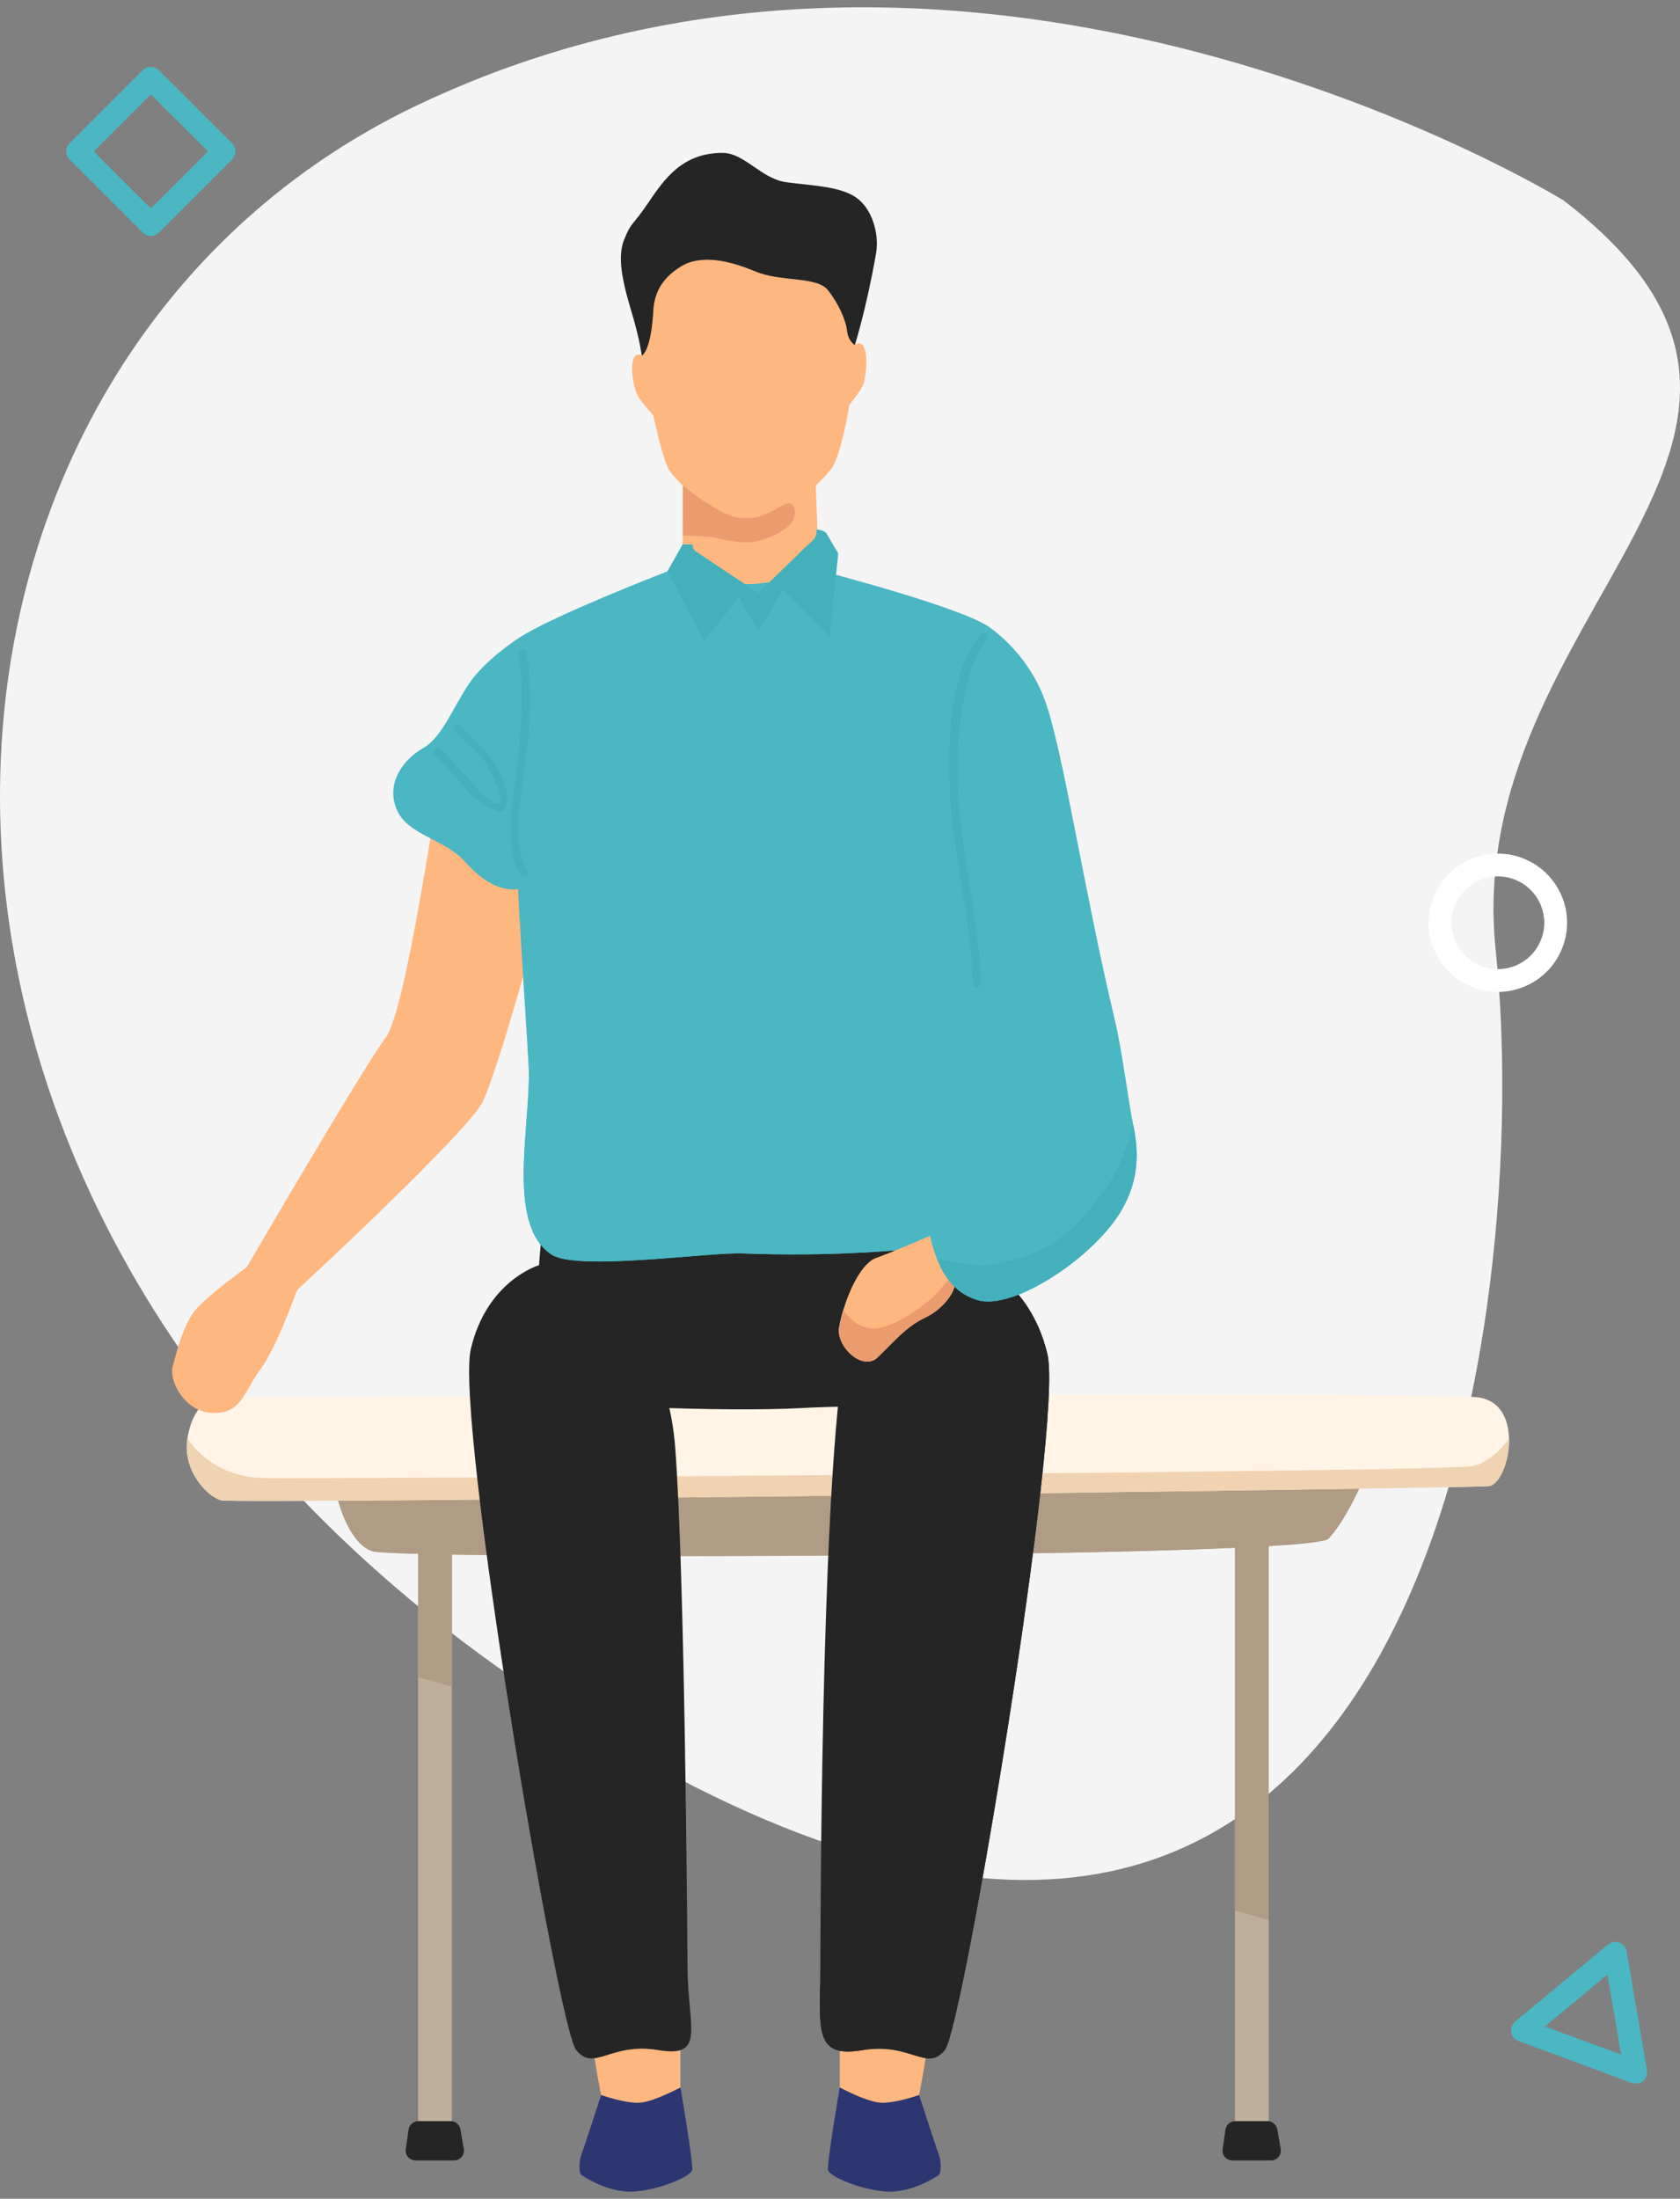 <svg width="162" height="212" viewBox="0 0 162 212" fill="none" xmlns="http://www.w3.org/2000/svg">
<rect x="0" y="0" width="162" height="212" fill="#808080" stroke="none"/>
<path fill-rule="evenodd" clip-rule="evenodd" d="M150.762 19.321C150.762 19.321 94.191 -15.542 40.233 10.147C-13.725 35.837 -19.268 122.331 59.87 168.402C139.008 214.473 147.714 124.5 144.233 91.686C140.752 58.872 180.787 42.356 150.762 19.321Z" fill="#F4F4F4"/>
<path d="M144.435 95.641C143.115 95.641 141.824 95.249 140.725 94.517C139.627 93.784 138.771 92.742 138.266 91.523C137.761 90.305 137.628 88.964 137.886 87.67C138.144 86.376 138.78 85.188 139.714 84.255C140.647 83.322 141.837 82.687 143.133 82.43C144.428 82.172 145.77 82.305 146.991 82.809C148.211 83.314 149.254 84.169 149.987 85.266C150.721 86.363 151.113 87.652 151.113 88.971C151.11 90.739 150.406 92.434 149.154 93.685C147.903 94.935 146.205 95.638 144.435 95.641ZM144.435 84.5C143.55 84.501 142.685 84.763 141.949 85.254C141.213 85.746 140.639 86.444 140.301 87.261C139.962 88.078 139.874 88.977 140.046 89.844C140.219 90.711 140.646 91.508 141.272 92.133C141.898 92.758 142.695 93.184 143.563 93.356C144.432 93.528 145.332 93.44 146.149 93.102C146.967 92.763 147.666 92.19 148.158 91.455C148.65 90.72 148.912 89.855 148.912 88.971C148.911 87.786 148.439 86.649 147.6 85.811C146.76 84.972 145.622 84.501 144.435 84.5Z" fill="white"/>
<g clip-path="url(#clip0_350_2052)">
<path d="M55.947 59.964C55.947 59.964 44.557 65.531 43.125 71.635C42.13 75.871 39.242 97.381 37.157 100.106C35.073 102.832 23.792 122.185 23.792 122.185C22.231 123.754 23.096 127.488 23.617 127.877C24.137 128.266 27.045 125.703 28.087 124.862C29.129 124.02 45.39 108.835 46.561 106.205C48.612 101.599 52.778 85.57 52.778 85.57L55.947 59.964Z" fill="#FFB780"/>
<path d="M131.091 143.476C131.091 143.476 129.583 146.824 128.099 148.358C127.839 148.63 125.732 148.877 122.342 149.074C121.357 149.128 120.273 149.183 119.089 149.237C100.974 150.048 60.532 150.188 43.58 149.886C42.37 149.862 41.276 149.839 40.328 149.816C37.797 149.753 36.227 149.668 35.93 149.574C33.459 148.796 32.446 144.061 32.446 144.061L131.091 143.476Z" fill="#BFAE99"/>
<path d="M122.342 147.386H119.084V206.692H122.342V147.386Z" fill="#BFAE99"/>
<path d="M122.553 208.311H118.842C118.705 208.311 118.569 208.282 118.444 208.225C118.319 208.168 118.208 208.085 118.118 207.981C118.029 207.878 117.962 207.756 117.924 207.625C117.885 207.493 117.875 207.355 117.895 207.22L118.171 205.333C118.204 205.106 118.318 204.898 118.492 204.748C118.666 204.598 118.888 204.516 119.118 204.516H122.221C122.446 204.516 122.664 204.595 122.837 204.739C123.009 204.883 123.125 205.083 123.164 205.304L123.496 207.192C123.52 207.33 123.514 207.47 123.478 207.605C123.441 207.739 123.376 207.864 123.286 207.971C123.196 208.078 123.084 208.163 122.957 208.222C122.831 208.281 122.693 208.311 122.553 208.311Z" fill="#252525"/>
<path d="M43.576 147.386H40.318V206.692H43.576V147.386Z" fill="#BFAE99"/>
<path d="M43.784 208.311H40.074C39.937 208.311 39.801 208.282 39.676 208.225C39.551 208.168 39.44 208.085 39.35 207.981C39.26 207.878 39.193 207.756 39.154 207.625C39.116 207.493 39.106 207.355 39.126 207.22L39.401 205.333C39.434 205.106 39.548 204.899 39.722 204.749C39.896 204.599 40.118 204.516 40.348 204.516H43.453C43.678 204.516 43.895 204.595 44.068 204.739C44.24 204.883 44.356 205.083 44.395 205.304L44.726 207.192C44.75 207.329 44.744 207.47 44.708 207.604C44.672 207.739 44.606 207.864 44.517 207.97C44.427 208.077 44.315 208.163 44.188 208.222C44.062 208.281 43.924 208.311 43.784 208.311Z" fill="#252525"/>
<path d="M131.091 143.476C131.091 143.476 129.583 146.824 128.099 148.358C127.839 148.63 125.732 148.877 122.342 149.074V185.131L119.089 184.206V149.244C100.974 150.054 60.532 150.194 43.58 149.892V162.63L40.328 161.704V149.822C37.797 149.76 36.227 149.674 35.93 149.581C33.459 148.803 32.446 144.067 32.446 144.067L131.091 143.476Z" fill="#B09B84"/>
<path d="M145.511 138.695C145.574 140.892 144.601 143.196 143.527 143.297C141.512 143.492 22.733 145.049 21.327 144.66C19.921 144.271 17.577 141.732 18.074 138.687C18.769 134.476 21.327 134.732 21.327 134.732C21.929 134.732 137.887 134.149 142.52 134.732C144.663 135.005 145.464 136.811 145.511 138.695Z" fill="#FFF4E6"/>
<path d="M145.511 138.695C145.574 140.892 144.601 143.196 143.527 143.297C141.512 143.492 22.733 145.049 21.327 144.66C19.921 144.271 17.577 141.732 18.074 138.687C18.074 138.687 20.199 142.418 25.472 142.519C30.745 142.62 139.914 141.934 142.062 141.352C144.13 140.791 145.41 138.851 145.511 138.695Z" fill="#F0D3B2"/>
<path d="M89.567 196.597C89.567 196.597 88.689 202.144 88.397 202.924C88.104 203.703 84.884 207.081 83.713 206.413C82.542 205.745 80.981 202.144 80.981 202.144V195.429L89.567 196.597Z" fill="#FFB780"/>
<path d="M80.974 201.269C80.974 201.269 83.416 202.583 84.784 202.729C86.151 202.876 88.624 201.999 88.624 201.999C88.624 201.999 90.349 207.303 90.544 207.789C90.74 208.275 90.789 209.493 90.544 209.687C90.3 209.882 87.812 211.536 85.272 211.294C82.731 211.051 79.999 209.834 79.852 209.249C79.705 208.664 80.974 201.269 80.974 201.269Z" fill="#2C3670"/>
<path d="M57.022 196.597C57.022 196.597 57.901 202.144 58.193 202.924C58.484 203.703 61.706 207.081 62.876 206.413C64.047 205.745 65.609 202.144 65.609 202.144V195.429L57.022 196.597Z" fill="#FFB780"/>
<path d="M52.212 119.222C52.212 119.222 50.818 133.574 52.212 134.574C53.607 135.574 70.296 136.157 77.183 135.768C84.071 135.379 93.836 135.89 94.814 134.472C95.793 133.053 94.814 117.272 94.814 117.272C94.814 117.272 74.816 110.848 72.219 110.848C69.622 110.848 52.212 119.222 52.212 119.222Z" fill="#252525"/>
<path d="M78.552 43.975L79.093 57.777C79.093 57.777 71.627 62.964 71.316 63.05C71.005 63.137 65.216 59.204 65.112 58.426C65.069 58.092 65.844 54.735 65.844 51.643C65.844 49.698 65.853 47.65 65.861 46.053V46.045C65.87 44.333 65.879 43.141 65.879 43.141L78.552 43.975Z" fill="#FFB780"/>
<path d="M82.046 34.158C82.046 34.158 82.229 32.955 82.945 33.113C83.662 33.272 83.669 35.447 83.29 36.945C83.113 37.647 81.516 39.497 81.516 39.497L81.776 36.828L82.046 34.158Z" fill="#FFB780"/>
<path d="M80.016 23.221C80.016 23.221 82.488 29.663 82.436 33.65C82.383 37.638 81.135 43.99 80.151 45.223C79.168 46.456 74.837 50.891 72.318 50.929C69.947 50.964 65.191 46.39 64.565 45.387C63.474 43.644 61.9 34.545 61.529 32.114C61.158 29.682 62.149 23.123 67.904 21.152C73.658 19.181 80.016 23.221 80.016 23.221Z" fill="#FFB780"/>
<path d="M62.405 35.169C62.405 35.169 62.101 33.991 61.404 34.222C60.706 34.453 60.896 36.887 61.456 38.068C61.767 38.723 63.329 40.433 63.329 40.433L62.961 37.796L62.405 35.169Z" fill="#FFB780"/>
<path d="M76.231 50.531C75.6 51.239 73.473 52.446 71.563 52.282C69.653 52.119 69.436 51.822 67.854 51.729C67.059 51.674 66.368 51.651 65.849 51.643C65.849 49.698 65.849 48.426 65.862 46.83C65.862 46.83 69.025 49.436 70.952 49.854C72.636 50.218 73.845 49.666 75.384 48.763C76.923 47.861 76.858 49.814 76.231 50.531Z" fill="#EB9C6F"/>
<path d="M51.975 121.991C51.975 121.991 46.966 123.441 45.404 130.058C43.842 136.675 53.802 195.526 55.559 197.668C57.317 199.81 58.872 196.89 63.465 197.668C68.059 198.446 66.358 195.526 66.3 189.888C66.267 186.531 66.056 152.143 65.111 139.604C63.977 124.526 51.975 121.991 51.975 121.991Z" fill="#252525"/>
<path d="M91.104 197.668C89.346 199.809 87.791 196.89 83.198 197.668C78.988 198.384 78.996 196.313 79.074 191.61C79.081 191.182 79.089 190.739 79.097 190.27C79.128 186.915 79.113 145.984 81.323 131.283C82.511 123.373 94.689 121.995 94.689 121.995C94.689 121.995 95.642 122.384 96.829 123.421C98.298 124.682 100.134 126.922 101 130.576C102.563 137.192 92.861 195.526 91.104 197.668Z" fill="#252525"/>
<path d="M91.104 197.668C89.346 199.809 87.791 196.89 83.198 197.668C78.988 198.384 78.996 196.313 79.074 191.61C80.574 192.405 82.807 193.44 84.464 193.517C87.196 193.647 89.033 192.091 90.197 188.46C91.361 184.829 97.602 149.818 98.263 143.9C98.924 137.982 99.174 132.829 98.263 130.018C97.352 127.206 94.545 124.233 94.545 124.233C95.288 123.911 96.053 123.641 96.833 123.424C98.302 124.684 100.138 126.925 101.004 130.579C102.563 137.192 92.861 195.526 91.104 197.668Z" fill="#252525"/>
<path d="M95.912 108.709C97.213 122.91 93.124 119.86 91.601 120.046C84.977 120.84 78.3 121.111 71.633 120.855C68.266 120.725 55.658 122.591 53.182 120.964C48.659 117.982 51.299 108.117 50.971 102.581C50.971 102.565 50.932 101.974 50.869 100.953C50.393 93.549 48.511 63.332 49.096 62.319C49.816 61.065 57.377 57.88 62.033 56.012C64.08 55.187 65.658 54.586 65.658 54.586C65.658 54.586 69.672 56.602 72.954 56.282C75.005 56.068 77.026 55.633 78.984 54.985C78.984 54.985 94.272 58.94 95.709 60.762C97.108 62.537 95.132 86.503 95.678 93.448C95.686 93.588 95.694 93.728 95.709 93.852C95.779 94.57 95.826 95.293 95.858 96.018C96.014 100.237 95.522 104.507 95.912 108.709Z" fill="#4AB7C3"/>
<path d="M65.615 201.269C65.615 201.269 63.174 202.583 61.807 202.729C60.44 202.876 57.967 201.999 57.967 201.999C57.967 201.999 56.241 207.303 56.046 207.789C55.851 208.275 55.802 209.493 56.046 209.687C56.291 209.882 58.778 211.536 61.319 211.294C63.86 211.051 66.592 209.834 66.739 209.249C66.886 208.664 65.615 201.269 65.615 201.269Z" fill="#2C3670"/>
<path d="M82.431 33.274C82.431 33.274 81.794 32.902 81.68 31.898C81.565 30.895 80.911 29.343 79.839 27.981C78.767 26.619 75.299 27.203 72.858 26.18C70.416 25.157 67.642 24.477 65.66 25.694C63.679 26.91 63.078 28.439 62.996 29.973C62.784 33.915 61.888 34.293 61.888 34.293C61.888 34.293 61.696 32.746 60.955 30.265C60.213 27.783 59.431 25.009 60.164 23.16C60.896 21.311 60.896 21.944 62.506 19.559C64.115 17.174 65.844 14.742 69.683 14.742C71.775 14.742 73.394 17.224 75.786 17.563C78.179 17.903 80.912 17.931 82.526 19.023C84.037 20.045 84.819 22.465 84.478 24.423C83.54 29.795 82.431 33.274 82.431 33.274Z" fill="#252525"/>
<path d="M91.601 120.046C84.977 120.84 78.3 121.111 71.633 120.855C68.266 120.725 55.658 122.591 53.183 120.964C48.659 117.982 51.299 108.117 50.971 102.581C50.971 102.565 50.932 101.974 50.87 100.953C51.995 104.052 53.667 107.533 55.943 109.588C60.701 113.867 67.287 110.173 73.418 110.366C79.55 110.559 86.777 111.441 89.558 110.07C92.34 108.7 94.816 96.919 95.245 95.183C95.375 94.664 95.588 95.066 95.854 96.017C96.01 100.236 95.518 104.511 95.908 108.707C97.217 122.91 93.124 119.858 91.601 120.046Z" fill="#4AB7C3"/>
<path d="M93.757 121.48C93.426 121.763 93.114 122.066 92.82 122.388C92.389 122.855 91.976 123.407 92.04 123.757C92.17 124.466 90.999 126.221 89.177 127.066C87.356 127.912 86.055 129.53 84.616 130.89C83.177 132.25 80.647 129.853 80.906 128.037C81.004 127.453 81.142 126.875 81.319 126.309C81.928 124.3 83.108 121.771 84.491 121.287C86.327 120.638 91.326 118.434 91.326 118.434L93.757 121.48Z" fill="#FFB780"/>
<path d="M92.038 123.753C92.168 124.462 90.997 126.217 89.176 127.062C87.355 127.908 86.053 129.526 84.615 130.886C83.176 132.247 80.645 129.849 80.904 128.034C81.002 127.449 81.141 126.871 81.318 126.305C81.838 127.044 82.607 127.792 83.645 128.034C85.927 128.552 89.848 125.311 90.489 124.533C91.129 123.754 92.512 122.182 92.512 122.182C92.512 122.182 92.629 122.252 92.817 122.384C92.389 122.851 91.973 123.403 92.038 123.753Z" fill="#EB9C6F"/>
<path d="M108.192 116.613C105.654 121.091 97.842 126.347 94.326 125.373C92.296 124.813 91.037 123.209 90.35 121.353H90.343C89.835 119.998 89.375 118.486 89.632 117.196C90.483 112.917 96.249 108.767 95.543 102.661C92.898 79.839 95.195 60.339 95.195 60.339C95.195 60.339 99.014 62.693 100.771 67.559C102.529 72.426 104.401 85.275 107.537 98.509C108.199 101.298 108.838 106.372 109.266 108.413C109.903 111.42 109.7 113.951 108.192 116.613Z" fill="#4AB7C3"/>
<path d="M108.192 116.614C105.654 121.091 97.842 126.347 94.326 125.373C92.296 124.813 91.037 123.209 90.351 121.353C91.546 121.625 94.026 122.215 95.99 121.872C101.749 120.85 103.945 118.173 106.528 114.719C107.929 112.848 108.884 110.03 109.267 108.418C109.903 111.42 109.7 113.951 108.192 116.614Z" fill="#43B0BC"/>
<path d="M95.154 61.688C95.472 61.299 94.922 60.75 94.601 61.136C91.538 64.817 91.434 71.233 91.577 75.744C91.78 82.135 93.633 88.419 93.803 94.795C93.816 95.296 94.598 95.297 94.584 94.795C94.433 89.156 92.965 83.542 92.488 77.92C92.238 74.981 92.242 71.955 92.68 69.03C93.049 66.592 93.534 63.629 95.154 61.688Z" fill="#43B0BC"/>
<path d="M49.691 61.752C49.691 61.752 46.774 63.651 45.245 65.889C43.717 68.127 42.643 71.098 40.787 72.143C38.93 73.188 37.174 75.491 38.249 78.039C39.323 80.587 42.839 80.82 44.884 83.136C46.929 85.452 48.727 85.841 49.686 85.744C50.645 85.647 51.175 85.257 51.594 84.478C52.013 83.701 49.691 61.752 49.691 61.752Z" fill="#4AB7C3"/>
<path d="M50.552 74.471C51.073 70.608 51.412 66.768 50.759 62.899C50.676 62.405 49.924 62.615 50.006 63.105C50.743 67.472 50.072 71.731 49.562 76.072C49.258 78.665 48.782 81.967 50.176 84.348C50.429 84.781 51.104 84.389 50.85 83.959C49.312 81.321 50.163 77.33 50.552 74.471Z" fill="#43B0BC"/>
<path d="M47.992 74.088C47.073 72.341 45.732 71.406 44.41 69.993C44.067 69.626 43.515 70.177 43.857 70.544C44.819 71.572 46.035 72.315 46.792 73.526C47.082 73.99 48.848 77.078 48.086 77.452C47.445 77.764 45.441 75.394 45.041 74.959C44.188 74.032 43.39 73.048 42.456 72.199C42.087 71.862 41.532 72.41 41.904 72.749C43.883 74.55 45.461 77.51 48.179 78.288C48.262 78.311 48.351 78.306 48.431 78.274C48.511 78.241 48.578 78.183 48.621 78.109C49.301 76.744 48.65 75.339 47.992 74.088Z" fill="#43B0BC"/>
<path d="M25.506 120.964C25.506 120.964 20.851 124.155 19.019 126.101C17.692 127.512 17.041 130.381 16.652 131.746C16.263 133.111 17.823 136.199 20.555 136.234C23.287 136.269 23.407 134.374 25.109 132.038C26.81 129.701 28.56 124.517 28.666 124.347C29.135 123.598 25.506 120.964 25.506 120.964Z" fill="#FFB780"/>
<path fill-rule="evenodd" clip-rule="evenodd" d="M73.139 60.808L74.146 59.123L75.47 56.872L77.172 58.557L80.008 61.369L80.828 53.368L79.692 51.429C79.503 51.118 78.747 51.053 78.747 51.053V51.118C78.747 51.248 78.747 51.616 78.559 51.866C78.37 52.18 77.613 52.804 77.613 52.804L73.139 57.18C73.139 57.18 67.276 53.306 67.024 53.116C66.868 52.945 66.779 52.724 66.772 52.493H65.823L64.374 55.055L65.384 57L65.446 57.13L67.905 61.815L70.615 58.376L71.245 57.563L71.876 58.688L72.568 59.814L73.139 60.808Z" fill="#43B0BC"/>
</g>
<path d="M14.544 22.754C14.252 22.754 13.972 22.638 13.765 22.432L6.705 15.378C6.498 15.172 6.382 14.892 6.382 14.6C6.382 14.309 6.498 14.029 6.705 13.823L13.765 6.769C13.972 6.563 14.252 6.447 14.544 6.447C14.835 6.447 15.115 6.563 15.322 6.769L22.385 13.823C22.591 14.029 22.707 14.309 22.707 14.6C22.707 14.892 22.591 15.172 22.385 15.378L15.322 22.432C15.22 22.534 15.099 22.615 14.965 22.671C14.832 22.726 14.689 22.754 14.544 22.754ZM9.038 14.601L14.544 20.101L20.052 14.601L14.545 9.102L9.038 14.601Z" fill="#4AB7C3"/>
<path d="M145.712 195.663C145.739 195.373 145.88 195.105 146.104 194.918L155.062 187.488C155.21 187.365 155.389 187.283 155.579 187.251C155.769 187.218 155.965 187.236 156.146 187.303C156.327 187.37 156.487 187.483 156.611 187.631C156.734 187.78 156.817 187.958 156.849 188.148L158.814 199.611C158.846 199.801 158.828 199.997 158.761 200.178C158.694 200.359 158.58 200.519 158.431 200.642C158.283 200.765 158.104 200.847 157.913 200.88C157.723 200.912 157.527 200.894 157.346 200.827L146.426 196.794C146.245 196.728 146.085 196.615 145.961 196.466C145.838 196.318 145.756 196.14 145.723 195.95C145.707 195.855 145.703 195.759 145.712 195.663ZM155.002 190.392L148.978 195.39L156.323 198.103L155.002 190.392Z" fill="#4AB7C3"/>
<defs>
<clipPath id="clip0_350_2052">
<rect width="128.921" height="196.573" fill="white" transform="translate(16.594 14.744)"/>
</clipPath>
</defs>
</svg>
